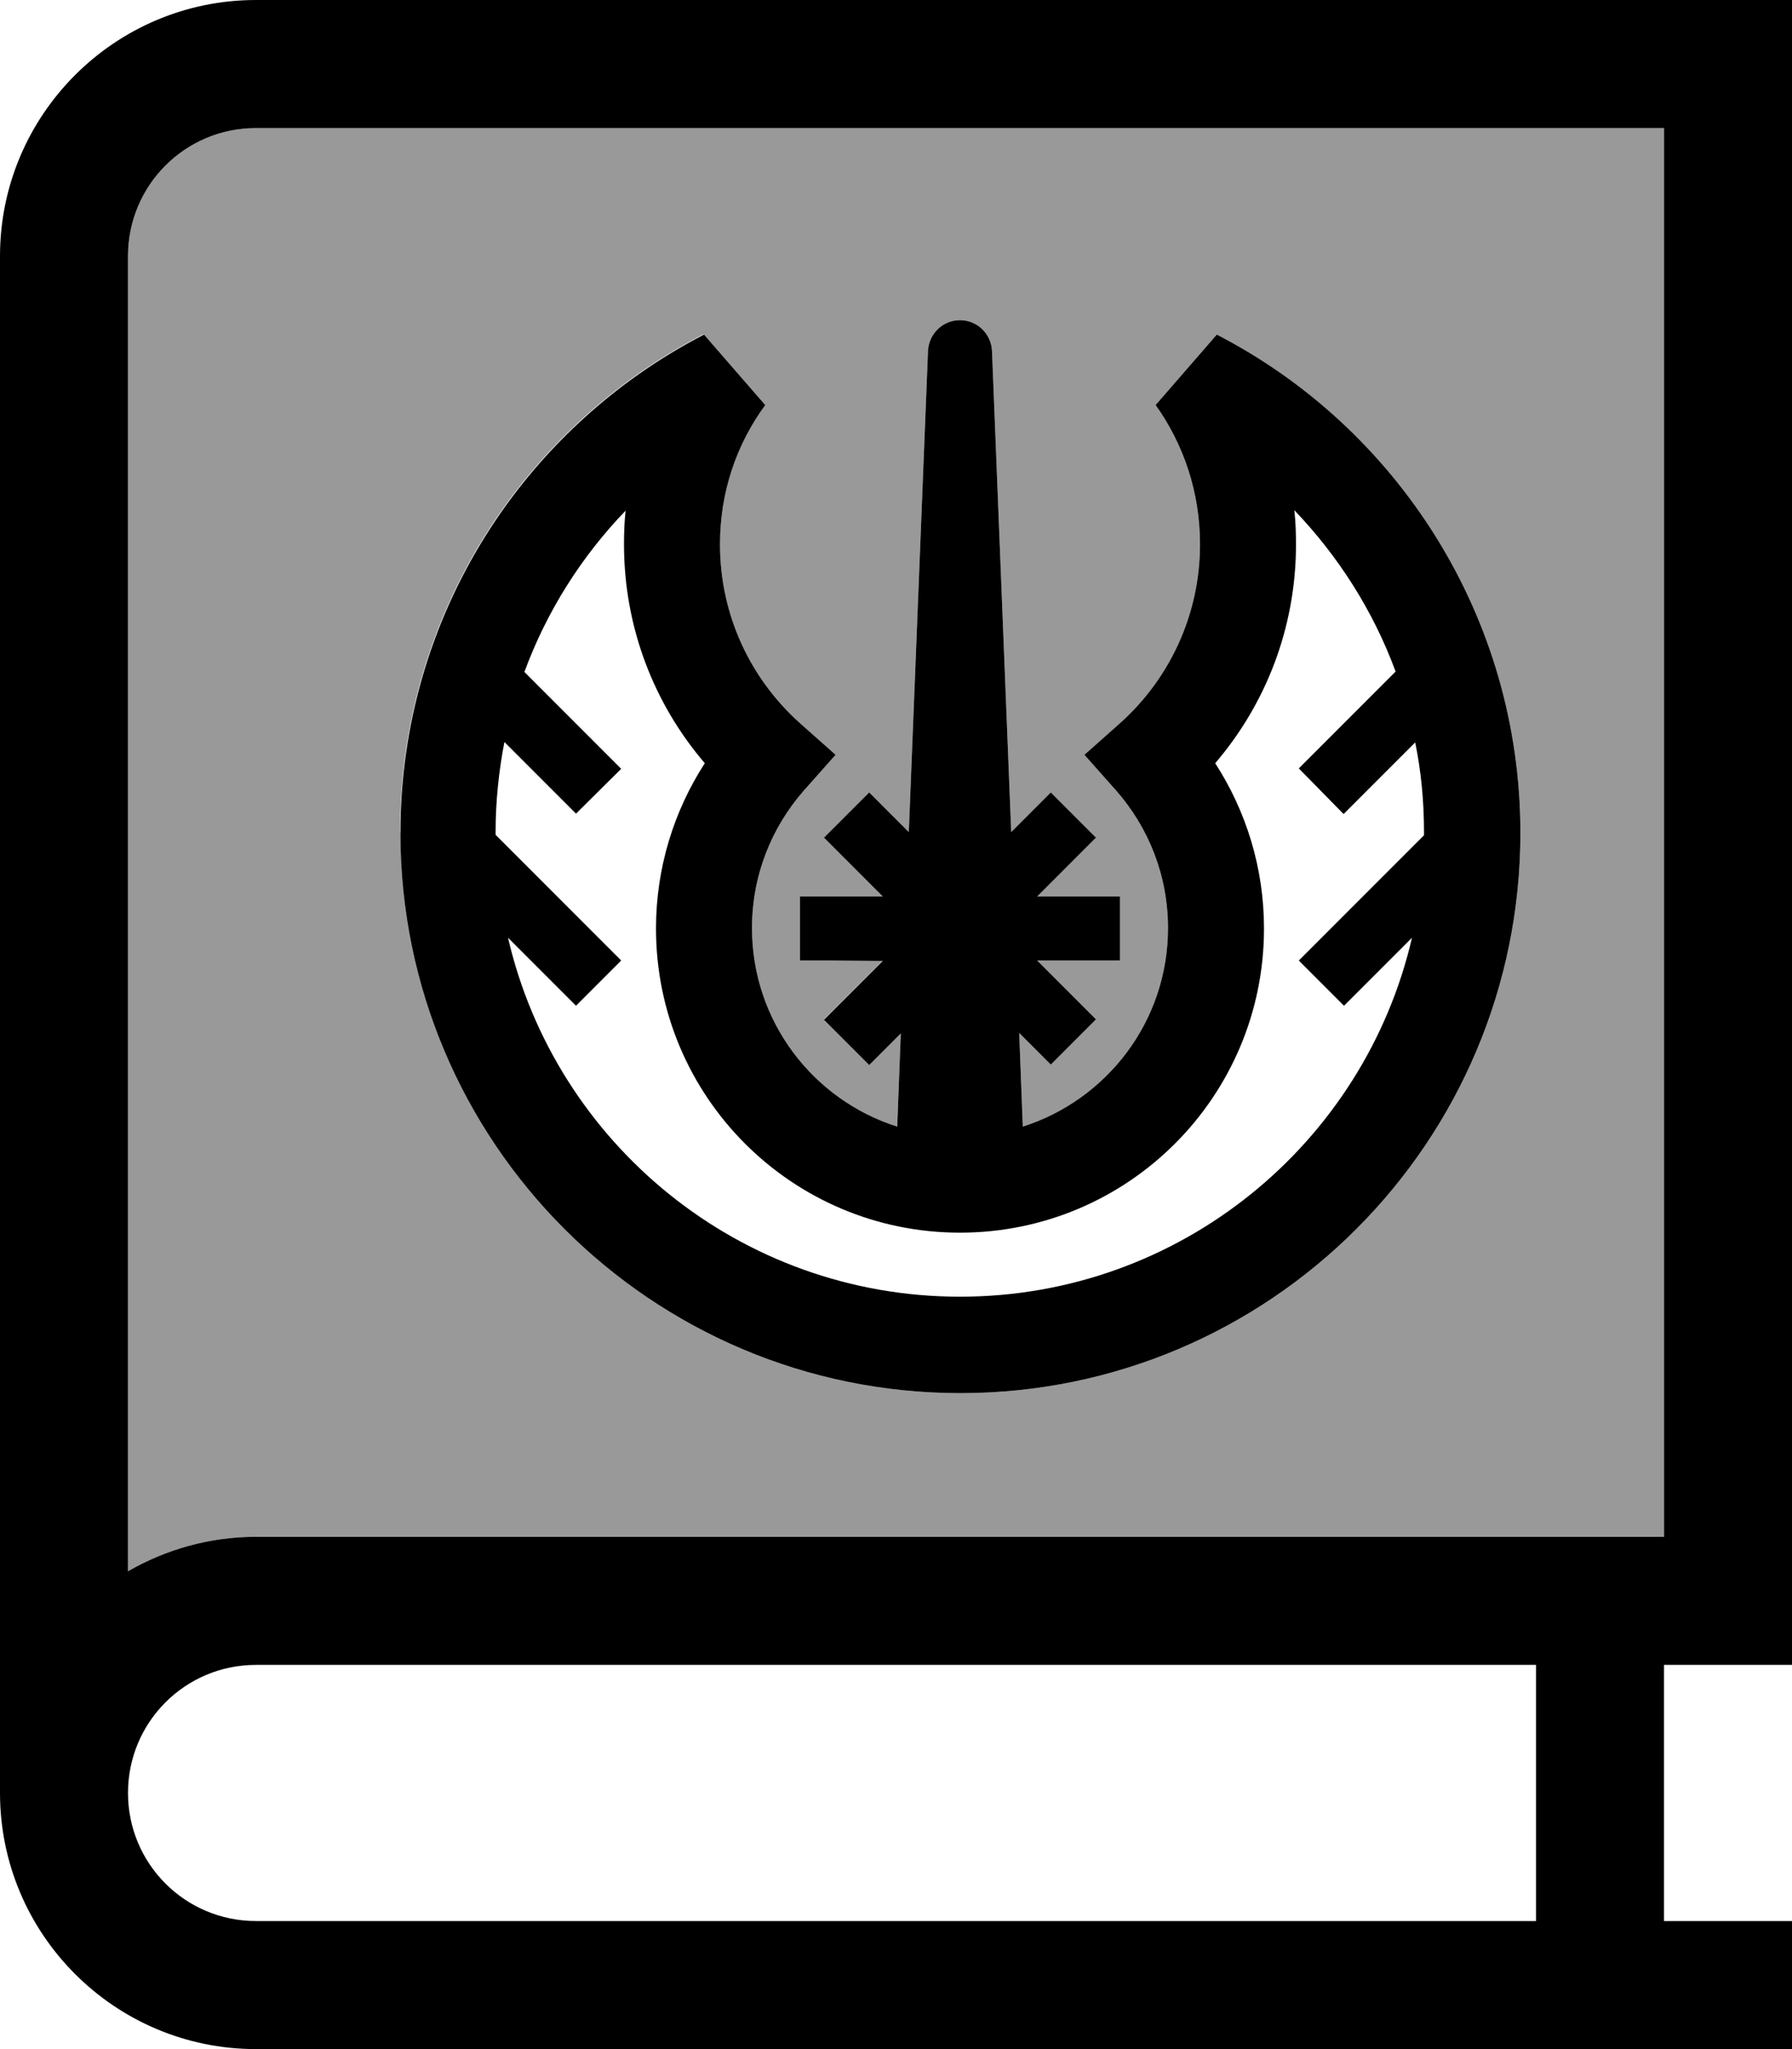 <svg xmlns="http://www.w3.org/2000/svg" viewBox="0 0 448 512"><!--! Font Awesome Pro 6.7.2 by @fontawesome - https://fontawesome.com License - https://fontawesome.com/license (Commercial License) Copyright 2024 Fonticons, Inc. --><defs><style>.fa-secondary{opacity:.4}</style></defs><path class="fa-secondary" d="M32 64l0 328.6c9.4-5.4 20.3-8.6 32-8.6l352 0 0-352L64 32C46.3 32 32 46.3 32 64zm68 144c0-54.2 30.8-101.2 75.9-124.5l15.3 17.6C184.1 111 180 123 180 136c0 17.8 7.7 33.7 20 44.7l8.9 7.9-7.9 8.9c-8.1 9.2-13 21.2-13 34.4c0 23.2 15.2 42.9 36.3 49.6l.9-23.4-2.2 2.2-5.7 5.7-11.3-11.3 5.7-5.7 9-9L208 240l-8 0 0-16 8 0 12.7 0-9-9-5.7-5.7 11.3-11.3 5.7 5.7 4.2 4.2L232 87.7c.2-4.3 3.7-7.7 8-7.7s7.8 3.4 8 7.7l4.8 120.2 4.2-4.2 5.7-5.7 11.3 11.3-5.7 5.7-9 9 12.7 0 8 0 0 16-8 0-12.7 0 9 9 5.7 5.7-11.3 11.3-5.7-5.7-2.2-2.2 .9 23.4c21-6.7 36.3-26.3 36.3-49.6c0-13.2-4.9-25.2-13-34.4l-7.9-8.9 8.9-7.9c12.3-11 20-27 20-44.7c0-13-4.1-25-11.1-34.8l15.3-17.6c45 23.2 75.9 70.3 75.9 124.5c0 77.3-62.7 140-140 140s-140-62.7-140-140z"/><path class="fa-primary" d="M0 64C0 28.7 28.7 0 64 0L432 0l16 0 0 16 0 384 0 16-16 0-16 0 0 64 16 0 16 0 0 32-16 0L64 512c-35.3 0-64-28.7-64-64c0 0 0 0 0 0L0 64zM64 416c-17.7 0-32 14.3-32 32s14.3 32 32 32l320 0 0-64L64 416zM32 392.6c9.4-5.4 20.3-8.6 32-8.6l352 0 0-352L64 32C46.3 32 32 46.3 32 64l0 328.6zm192.3-111l.9-23.4-2.2 2.2-5.7 5.7-11.3-11.3 5.7-5.7 9-9L208 240l-8 0 0-16 8 0 12.7 0-9-9-5.7-5.7 11.3-11.3 5.7 5.7 4.2 4.2L232 87.7c.2-4.3 3.7-7.7 8-7.7s7.8 3.4 8 7.7l4.8 120.2 4.2-4.2 5.7-5.7 11.3 11.3-5.7 5.7-9 9 12.7 0 8 0 0 16-8 0-12.7 0 9 9 5.7 5.7-11.3 11.3-5.7-5.7-2.2-2.2 .9 23.4c21-6.7 36.3-26.3 36.3-49.6c0-13.2-4.9-25.2-13-34.4l-7.9-8.9 8.9-7.9c12.3-11 20-27 20-44.7c0-13-4.1-25-11.1-34.8l15.3-17.6c45 23.2 75.9 70.3 75.9 124.5c0 77.3-62.7 140-140 140s-140-62.7-140-140c0-54.2 30.8-101.2 75.9-124.5l15.3 17.6C184.1 111 180 123 180 136c0 17.8 7.7 33.7 20 44.7l8.9 7.9-7.9 8.9c-8.1 9.2-13 21.2-13 34.4c0 23.2 15.2 42.9 36.3 49.6zm99.3-154c.3 2.8 .4 5.6 .4 8.4c0 20.9-7.6 40-20.2 54.7c7.7 11.9 12.2 26.1 12.2 41.3c0 42-34 76-76 76s-76-34-76-76c0-15.2 4.5-29.4 12.2-41.3C163.6 176 156 156.9 156 136c0-2.8 .1-5.7 .4-8.4c-11 11.4-19.7 25.1-25.3 40.3l18.5 18.5 5.7 5.7L144 203.3l-5.7-5.7-12.2-12.2c-1.4 7.3-2.2 14.8-2.2 22.5l0 .7 25.7 25.7 5.7 5.7L144 251.3l-5.7-5.7L127 234.3c11.9 51.4 58 89.7 113 89.7s101.1-38.3 113-89.7l-11.3 11.3-5.7 5.7L324.7 240l5.7-5.7L356 208.7l0-.7c0-7.7-.7-15.2-2.2-22.5l-12.2 12.2-5.7 5.7L324.7 192l5.7-5.7 18.5-18.5c-5.6-15.2-14.3-28.8-25.3-40.3z"/></svg>